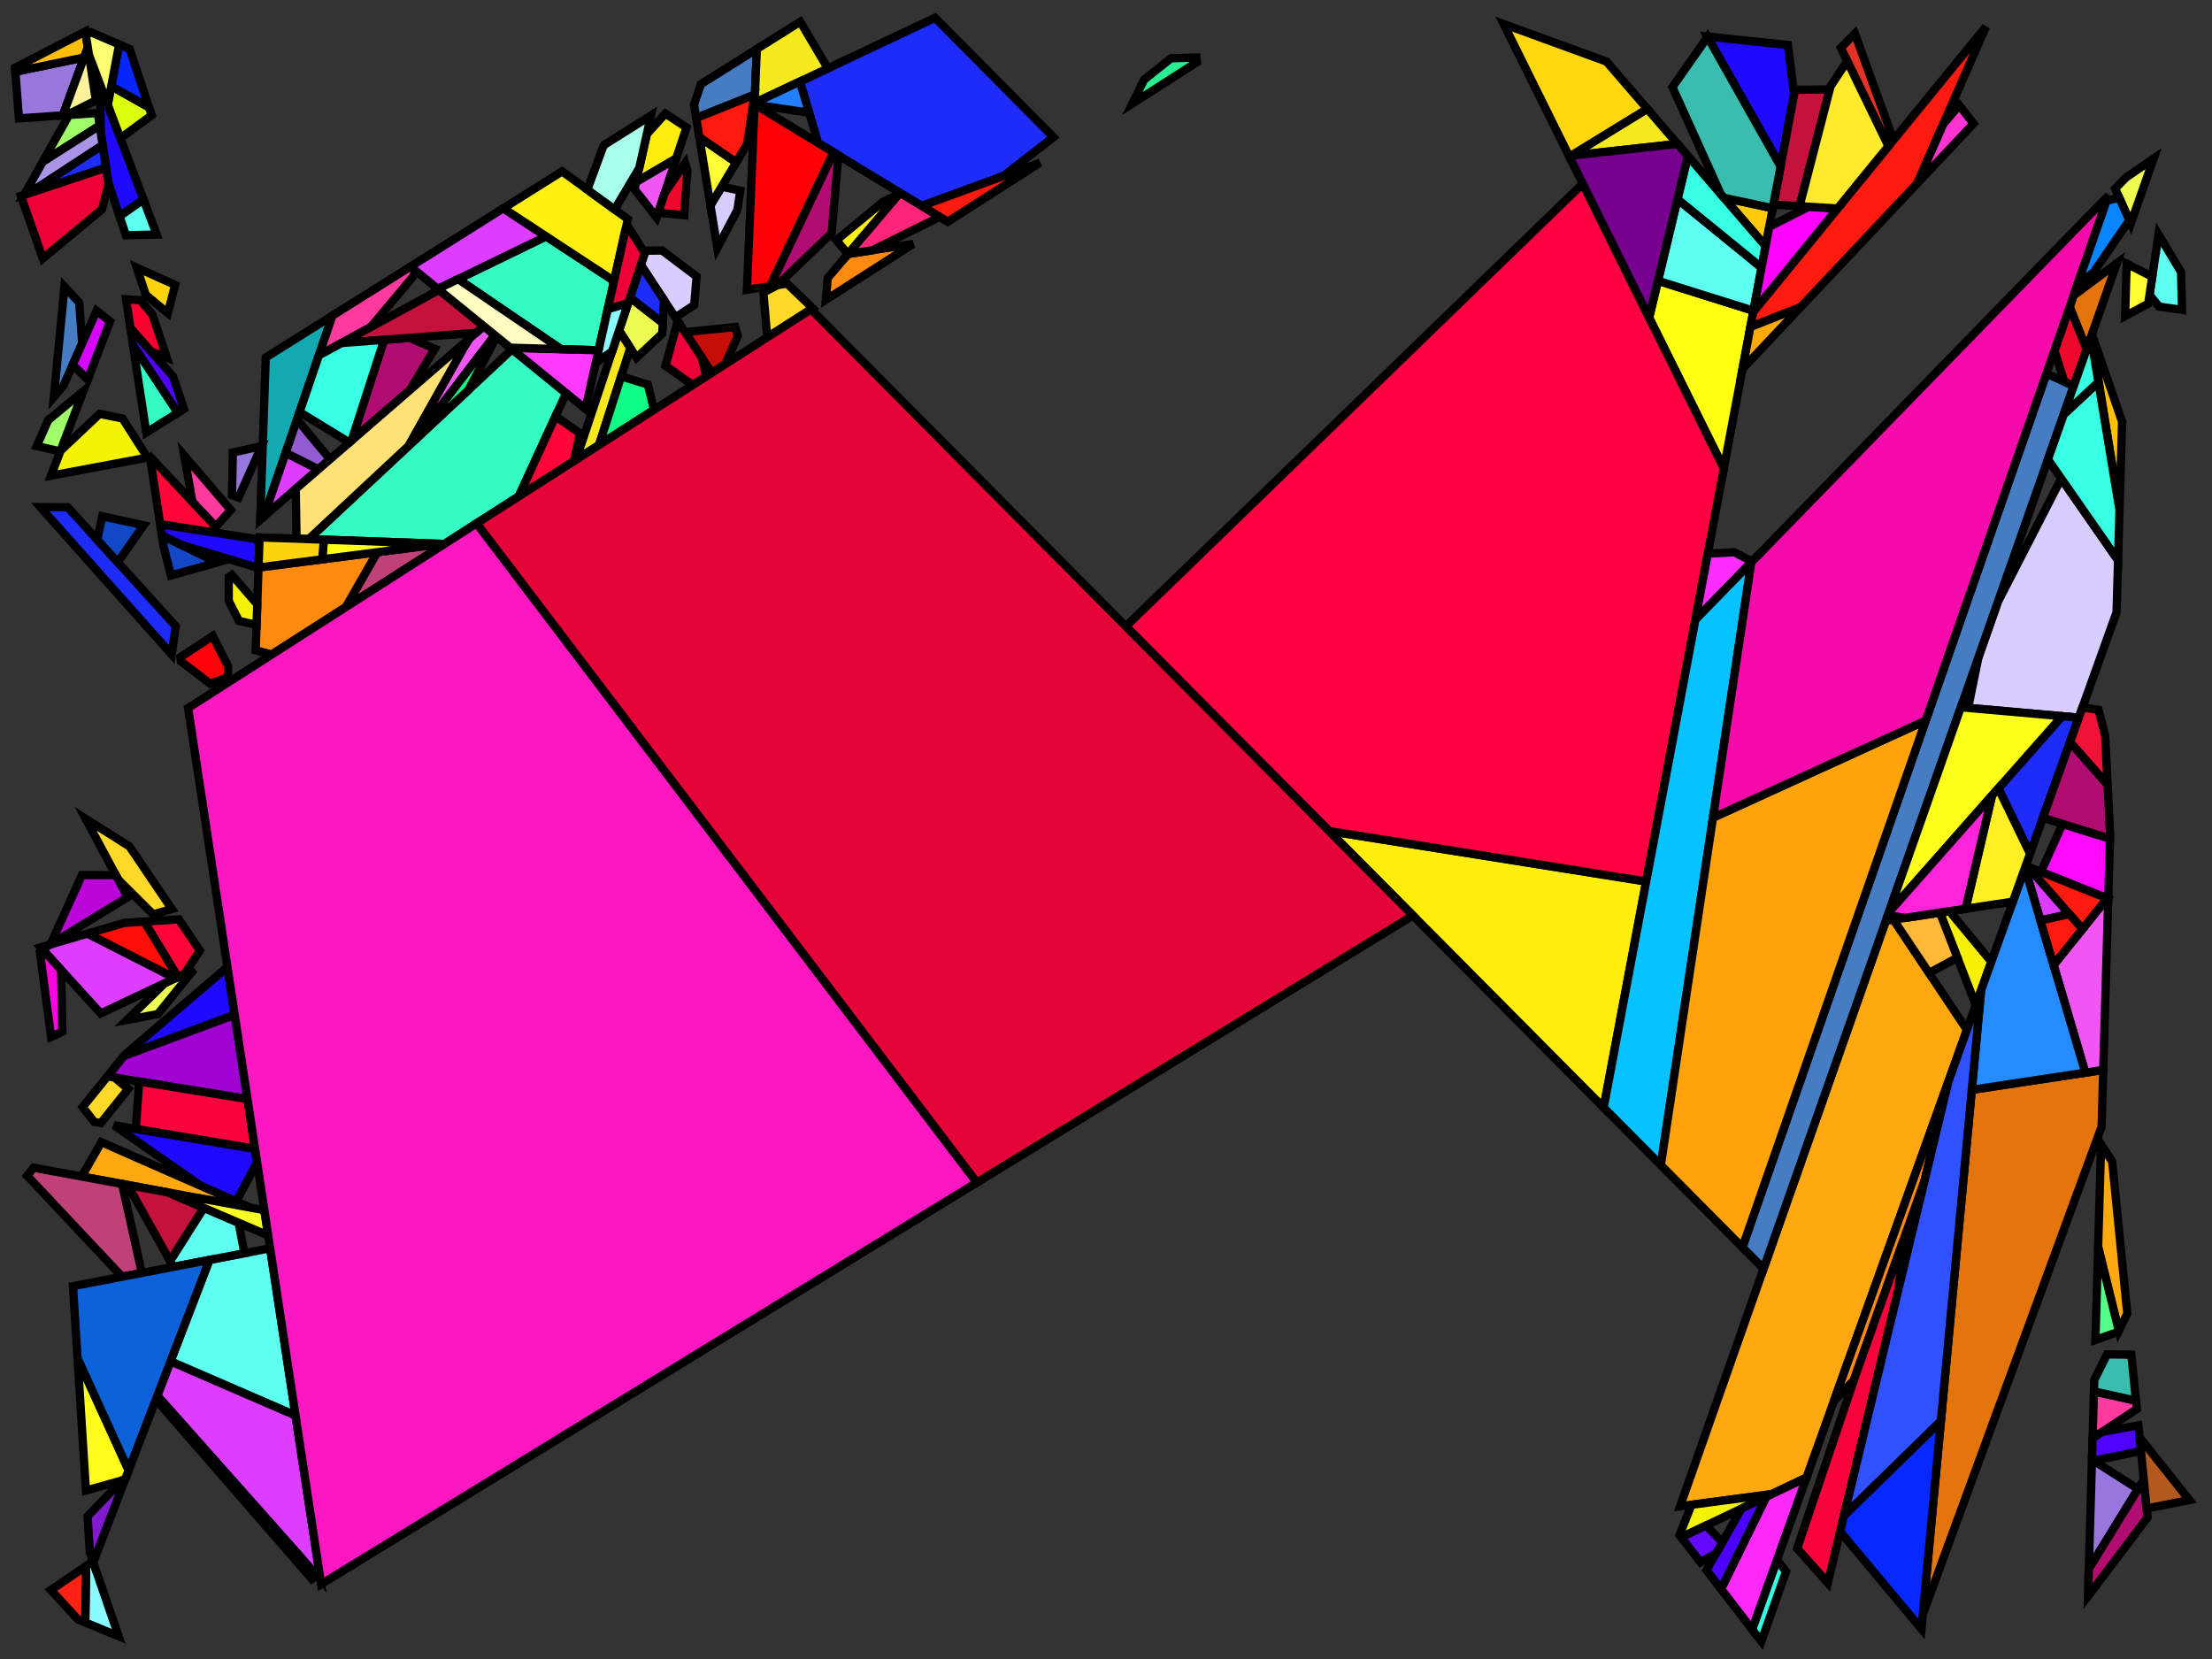 <?xml version="1.0" encoding="iso-8859-1" standalone="no"?>
<!DOCTYPE svg PUBLIC "-//W3C//DTD SVG 1.0//EN" "http://www.w3.org/TR/2001/REC-SVG-20010904/DTD/svg10.dtd">
<svg xmlns="http://www.w3.org/2000/svg" width="800" height="600">
<rect width="100%" height="100%" fill="#333333" stroke="none"/>
<path style="fill:rgb(0, 0, 0);fill-opacity:0.0;fill-rule:evenodd;stroke:rgb(0, 0, 0);stroke-width:0.0;" d="M 0, 600 L 800, 600 L 800, 0 L 0, 0 z "/>
<path style="fill:rgb(20, 168, 177);fill-opacity:1.0;fill-rule:evenodd;stroke:rgb(0, 0, 0);stroke-width:3.0;" d="M 95.464, 186.78 L 94.096, 187.966 L 96.112, 129.305 L 120.239, 114.147 z "/>
<path style="fill:rgb(255, 237, 11);fill-opacity:1.0;fill-rule:evenodd;stroke:rgb(0, 0, 0);stroke-width:3.0;" d="M 248.281, 46.087 L 244.548, 57.324 L 230.068, 65.814 L 233.925, 48.535 L 240.628, 41.074 z "/>
<path style="fill:rgb(255, 237, 11);fill-opacity:1.0;fill-rule:evenodd;stroke:rgb(0, 0, 0);stroke-width:3.0;" d="M 595.358, 318.808 L 579.987, 400.577 L 480.677, 300.561 z "/>
<path style="fill:rgb(32, 9, 255);fill-opacity:1.0;fill-rule:evenodd;stroke:rgb(0, 0, 0);stroke-width:3.0;" d="M 84.884, 367.032 L 44.837, 381.898 L 45.286, 381.343 L 82.254, 349.713 z "/>
<path style="fill:rgb(32, 9, 255);fill-opacity:1.0;fill-rule:evenodd;stroke:rgb(0, 0, 0);stroke-width:3.0;" d="M 646.64, 16.273 L 648.867, 34.16 L 643.974, 60.194 L 617.52, 13.233 z "/>
<path style="fill:rgb(32, 9, 255);fill-opacity:1.0;fill-rule:evenodd;stroke:rgb(0, 0, 0);stroke-width:3.0;" d="M 92.24, 415.478 L 92.987, 420.401 L 85.429, 434.514 L 72.752, 428.943 L 41.23, 406.977 z "/>
<path style="fill:rgb(32, 9, 255);fill-opacity:1.0;fill-rule:evenodd;stroke:rgb(0, 0, 0);stroke-width:3.0;" d="M 51.899, 72.163 L 43.233, 78.219 L 39.197, 66.145 L 36.492, 48.328 L 36.101, 30.261 z "/>
<path style="fill:rgb(32, 9, 255);fill-opacity:1.0;fill-rule:evenodd;stroke:rgb(0, 0, 0);stroke-width:3.0;" d="M 92.423, 194.913 L 93.802, 196.523 L 93.495, 205.437 L 65.396, 197.018 L 58.564, 193.692 L 57.938, 189.571 z "/>
<path style="fill:rgb(255, 9, 255);fill-opacity:1.0;fill-rule:evenodd;stroke:rgb(0, 0, 0);stroke-width:3.0;" d="M 763.103, 303.318 L 762.472, 325.057 L 738.143, 315.321 L 745.948, 297.979 z "/>
<path style="fill:rgb(40, 240, 146);fill-opacity:1.0;fill-rule:evenodd;stroke:rgb(0, 0, 0);stroke-width:3.0;" d="M 432.868, 22.518 L 409.525, 37.462 L 413.765, 28.833 L 423.512, 21.078 L 432.689, 20.811 z "/>
<path style="fill:rgb(52, 252, 194);fill-opacity:1.0;fill-rule:evenodd;stroke:rgb(0, 0, 0);stroke-width:3.0;" d="M 204.747, 142.18 L 187.613, 179.524 L 160.733, 196.732 L 111.643, 194.983 L 185.214, 126.304 z "/>
<path style="fill:rgb(52, 252, 194);fill-opacity:1.0;fill-rule:evenodd;stroke:rgb(0, 0, 0);stroke-width:3.0;" d="M 222.079, 101.611 L 216.481, 126.691 L 202.906, 126.288 L 165.684, 100.944 L 197.517, 85.489 z "/>
<path style="fill:rgb(52, 252, 194);fill-opacity:1.0;fill-rule:evenodd;stroke:rgb(0, 0, 0);stroke-width:3.0;" d="M 64.325, 149.275 L 52.909, 156.447 L 48.083, 124.668 z "/>
<path style="fill:rgb(255, 168, 15);fill-opacity:1.0;fill-rule:evenodd;stroke:rgb(0, 0, 0);stroke-width:3.0;" d="M 763.904, 420.094 L 769.367, 475.077 L 766.284, 481.276 L 758.817, 450.968 L 759.894, 413.868 z "/>
<path style="fill:rgb(255, 168, 15);fill-opacity:1.0;fill-rule:evenodd;stroke:rgb(0, 0, 0);stroke-width:3.0;" d="M 711.369, 372.446 L 653.342, 534.374 L 640.789, 540.371 L 607.634, 544.774 L 682.035, 333.02 L 684.801, 332.603 z "/>
<path style="fill:rgb(255, 168, 15);fill-opacity:1.0;fill-rule:evenodd;stroke:rgb(0, 0, 0);stroke-width:3.0;" d="M 90.48, 436.734 L 29.555, 425.512 L 36.65, 413.078 z "/>
<path style="fill:rgb(192, 65, 119);fill-opacity:1.0;fill-rule:evenodd;stroke:rgb(0, 0, 0);stroke-width:3.0;" d="M 160.733, 196.732 L 125.04, 219.582 L 136.428, 199.715 L 159.803, 196.699 z "/>
<path style="fill:rgb(192, 65, 119);fill-opacity:1.0;fill-rule:evenodd;stroke:rgb(0, 0, 0);stroke-width:3.0;" d="M 44.144, 428.199 L 51.301, 460.37 L 44.149, 461.745 L 9.81, 425.199 L 12.15, 422.306 z "/>
<path style="fill:rgb(255, 58, 159);fill-opacity:1.0;fill-rule:evenodd;stroke:rgb(0, 0, 0);stroke-width:3.0;" d="M 83.465, 184.446 L 78.004, 190.501 L 69.587, 181.502 L 66.638, 164.784 z "/>
<path style="fill:rgb(255, 58, 159);fill-opacity:1.0;fill-rule:evenodd;stroke:rgb(0, 0, 0);stroke-width:3.0;" d="M 772.497, 506.576 L 772.799, 509.614 L 756.808, 520.186 L 757.301, 503.22 z "/>
<path style="fill:rgb(255, 58, 159);fill-opacity:1.0;fill-rule:evenodd;stroke:rgb(0, 0, 0);stroke-width:3.0;" d="M 150.354, 97.971 L 149.307, 100.13 L 134.074, 118.315 L 115.338, 128.515 L 120.239, 114.147 L 148.45, 96.424 z "/>
<path style="fill:rgb(78, 4, 255);fill-opacity:1.0;fill-rule:evenodd;stroke:rgb(0, 0, 0);stroke-width:3.0;" d="M 774.307, 524.799 L 757.193, 528.283 L 756.584, 527.895 L 756.808, 520.186 L 760.356, 517.84 L 773.384, 515.505 z "/>
<path style="fill:rgb(78, 4, 255);fill-opacity:1.0;fill-rule:evenodd;stroke:rgb(0, 0, 0);stroke-width:3.0;" d="M 62.622, 136.217 L 66.525, 147.892 L 64.325, 149.275 L 48.083, 124.668 L 47.163, 118.605 z "/>
<path style="fill:rgb(255, 138, 16);fill-opacity:1.0;fill-rule:evenodd;stroke:rgb(0, 0, 0);stroke-width:3.0;" d="M 125.04, 219.582 L 98.297, 236.702 L 92.472, 235.209 L 93.501, 205.253 L 136.428, 199.715 z "/>
<path style="fill:rgb(255, 138, 16);fill-opacity:1.0;fill-rule:evenodd;stroke:rgb(0, 0, 0);stroke-width:3.0;" d="M 298.674, 108.426 L 299.36, 100.535 L 306.731, 91.858 L 330.228, 88.226 z "/>
<path style="fill:rgb(255, 138, 16);fill-opacity:1.0;fill-rule:evenodd;stroke:rgb(0, 0, 0);stroke-width:3.0;" d="M 696.106, 426.734 L 670.442, 499.211 L 663.221, 506.805 L 704.658, 391.173 z "/>
<path style="fill:rgb(255, 255, 16);fill-opacity:1.0;fill-rule:evenodd;stroke:rgb(0, 0, 0);stroke-width:3.0;" d="M 634.164, 112.376 L 623.444, 169.401 L 596.434, 114.884 L 599.628, 101.553 z "/>
<path style="fill:rgb(217, 204, 255);fill-opacity:1.0;fill-rule:evenodd;stroke:rgb(0, 0, 0);stroke-width:3.0;" d="M 251.939, 99.987 L 251.077, 110.321 L 244.253, 114.805 L 231.769, 95.802 L 233.477, 90.658 L 239.469, 90.608 z "/>
<path style="fill:rgb(217, 204, 255);fill-opacity:1.0;fill-rule:evenodd;stroke:rgb(0, 0, 0);stroke-width:3.0;" d="M 267.731, 68.962 L 266.706, 75.887 L 259.443, 89.66 L 256.943, 74.297 L 261.006, 67.507 z "/>
<path style="fill:rgb(217, 204, 255);fill-opacity:1.0;fill-rule:evenodd;stroke:rgb(0, 0, 0);stroke-width:3.0;" d="M 766.026, 202.621 L 765.479, 221.45 L 751.822, 259.561 L 711.803, 256.02 L 715.548, 237.638 L 722.553, 217.7 L 745.476, 173.073 z "/>
<path style="fill:rgb(237, 252, 81);fill-opacity:1.0;fill-rule:evenodd;stroke:rgb(0, 0, 0);stroke-width:3.0;" d="M 239.715, 116.814 L 239.507, 120.66 L 230.204, 129.365 L 223.894, 119.512 L 227.852, 107.594 z "/>
<path style="fill:rgb(237, 252, 81);fill-opacity:1.0;fill-rule:evenodd;stroke:rgb(0, 0, 0);stroke-width:3.0;" d="M 770.636, 80.851 L 764.972, 68.222 L 768.911, 64.177 L 778.896, 57.342 z "/>
<path style="fill:rgb(237, 252, 81);fill-opacity:1.0;fill-rule:evenodd;stroke:rgb(0, 0, 0);stroke-width:3.0;" d="M 57.084, 366.757 L 45.934, 368.872 L 59.597, 355.568 L 70.188, 350.558 z "/>
<path style="fill:rgb(255, 3, 11);fill-opacity:1.0;fill-rule:evenodd;stroke:rgb(0, 0, 0);stroke-width:3.0;" d="M 82.465, 240.928 L 82.453, 244.901 L 75.981, 247.278 L 65.477, 239.222 L 65.243, 237.682 L 76.941, 229.983 z "/>
<path style="fill:rgb(152, 119, 220);fill-opacity:1.0;fill-rule:evenodd;stroke:rgb(0, 0, 0);stroke-width:3.0;" d="M 773.232, 538.516 L 755.437, 567.444 L 756.584, 527.895 z "/>
<path style="fill:rgb(152, 119, 220);fill-opacity:1.0;fill-rule:evenodd;stroke:rgb(0, 0, 0);stroke-width:3.0;" d="M 22.711, 41.729 L 6.841, 42.809 L 5.561, 25.939 L 30.417, 20.776 z "/>
<path style="fill:rgb(152, 119, 220);fill-opacity:1.0;fill-rule:evenodd;stroke:rgb(0, 0, 0);stroke-width:3.0;" d="M 86.267, 179.988 L 83.904, 179.079 L 84.201, 163.642 L 94.576, 161.347 z "/>
<path style="fill:rgb(83, 255, 136);fill-opacity:1.0;fill-rule:evenodd;stroke:rgb(0, 0, 0);stroke-width:3.0;" d="M 766.284, 481.276 L 766.089, 481.668 L 757.841, 484.615 L 758.817, 450.968 z "/>
<path style="fill:rgb(255, 192, 7);fill-opacity:1.0;fill-rule:evenodd;stroke:rgb(0, 0, 0);stroke-width:3.0;" d="M 31.756, 17.135 L 30.417, 20.776 L 5.561, 25.939 L 5.452, 24.508 L 30.884, 11.393 z "/>
<path style="fill:rgb(255, 192, 7);fill-opacity:1.0;fill-rule:evenodd;stroke:rgb(0, 0, 0);stroke-width:3.0;" d="M 767.48, 152.503 L 766.552, 184.478 L 756.369, 121.457 L 756.574, 120.873 z "/>
<path style="fill:rgb(30, 44, 249);fill-opacity:1.0;fill-rule:evenodd;stroke:rgb(0, 0, 0);stroke-width:3.0;" d="M 240.161, 108.576 L 239.715, 116.814 L 227.852, 107.594 L 231.769, 95.802 z "/>
<path style="fill:rgb(30, 44, 249);fill-opacity:1.0;fill-rule:evenodd;stroke:rgb(0, 0, 0);stroke-width:3.0;" d="M 38.361, 60.641 L 10.242, 69.99 L 37.115, 52.435 z "/>
<path style="fill:rgb(30, 44, 249);fill-opacity:1.0;fill-rule:evenodd;stroke:rgb(0, 0, 0);stroke-width:3.0;" d="M 751.822, 259.561 L 734.191, 308.762 L 722.735, 285.117 L 745.765, 259.025 z "/>
<path style="fill:rgb(30, 44, 249);fill-opacity:1.0;fill-rule:evenodd;stroke:rgb(0, 0, 0);stroke-width:3.0;" d="M 380.997, 49.611 L 362.847, 63.697 L 333.324, 74.496 L 295.921, 51.743 L 289.284, 29.495 L 338.187, 6.429 z "/>
<path style="fill:rgb(30, 44, 249);fill-opacity:1.0;fill-rule:evenodd;stroke:rgb(0, 0, 0);stroke-width:3.0;" d="M 24.517, 183.475 L 63.533, 226.417 L 63.547, 226.51 L 62.103, 236.71 L 14.566, 183.384 z "/>
<path style="fill:rgb(252, 243, 154);fill-opacity:1.0;fill-rule:evenodd;stroke:rgb(0, 0, 0);stroke-width:3.0;" d="M 34.671, 36.334 L 24.082, 41.636 L 22.711, 41.729 L 31.756, 17.135 z "/>
<path style="fill:rgb(70, 124, 194);fill-opacity:1.0;fill-rule:evenodd;stroke:rgb(0, 0, 0);stroke-width:3.0;" d="M 273.105, 32.655 L 272.867, 34.26 L 251.798, 42.685 L 251.013, 37.86 L 253.477, 30.442 L 273.72, 17.725 z "/>
<path style="fill:rgb(70, 124, 194);fill-opacity:1.0;fill-rule:evenodd;stroke:rgb(0, 0, 0);stroke-width:3.0;" d="M 28.645, 109.43 L 29.735, 124.162 L 23.013, 139.354 L 19.494, 143.52 L 23.314, 103.681 z "/>
<path style="fill:rgb(70, 124, 194);fill-opacity:1.0;fill-rule:evenodd;stroke:rgb(0, 0, 0);stroke-width:3.0;" d="M 750.012, 139.55 L 637.83, 458.831 L 630.174, 451.12 L 740.111, 135.146 z "/>
<path style="fill:rgb(177, 13, 112);fill-opacity:1.0;fill-rule:evenodd;stroke:rgb(0, 0, 0);stroke-width:3.0;" d="M 303.217, 56.182 L 300.77, 84.32 L 281.179, 103.116 L 278.49, 103.524 L 301.435, 55.098 z "/>
<path style="fill:rgb(177, 13, 112);fill-opacity:1.0;fill-rule:evenodd;stroke:rgb(0, 0, 0);stroke-width:3.0;" d="M 157.219, 126.128 L 148.253, 141.06 L 127.165, 159.324 L 138.917, 122.898 L 148.131, 122.199 z "/>
<path style="fill:rgb(177, 13, 112);fill-opacity:1.0;fill-rule:evenodd;stroke:rgb(0, 0, 0);stroke-width:3.0;" d="M 762.251, 283.784 L 763.148, 301.748 L 763.103, 303.318 L 738.847, 295.769 L 748.67, 268.356 z "/>
<path style="fill:rgb(177, 13, 112);fill-opacity:1.0;fill-rule:evenodd;stroke:rgb(0, 0, 0);stroke-width:3.0;" d="M 776.69, 548.776 L 755.15, 577.299 L 755.437, 567.444 L 775.331, 535.104 z "/>
<path style="fill:rgb(255, 1, 65);fill-opacity:1.0;fill-rule:evenodd;stroke:rgb(0, 0, 0);stroke-width:3.0;" d="M 623.444, 169.401 L 595.358, 318.808 L 480.677, 300.561 L 407.18, 226.542 L 572.427, 66.43 z "/>
<path style="fill:rgb(249, 240, 7);fill-opacity:1.0;fill-rule:evenodd;stroke:rgb(0, 0, 0);stroke-width:3.0;" d="M 720.196, 347.815 L 714.57, 363.515 L 701.608, 330.071 L 705.055, 329.552 z "/>
<path style="fill:rgb(228, 117, 12);fill-opacity:1.0;fill-rule:evenodd;stroke:rgb(0, 0, 0);stroke-width:3.0;" d="M 760.08, 407.45 L 695.424, 583.795 L 713.123, 394.152 L 760.675, 386.963 z "/>
<path style="fill:rgb(228, 117, 12);fill-opacity:1.0;fill-rule:evenodd;stroke:rgb(0, 0, 0);stroke-width:3.0;" d="M 754.644, 126.367 L 748.524, 110.966 L 749.955, 106.855 L 765.583, 95.232 z "/>
<path style="fill:rgb(255, 5, 56);fill-opacity:1.0;fill-rule:evenodd;stroke:rgb(0, 0, 0);stroke-width:3.0;" d="M 209.777, 156.726 L 207.535, 166.77 L 187.613, 179.524 L 200.916, 150.531 z "/>
<path style="fill:rgb(255, 5, 56);fill-opacity:1.0;fill-rule:evenodd;stroke:rgb(0, 0, 0);stroke-width:3.0;" d="M 72.301, 343.786 L 66.734, 352.192 L 64.311, 353.338 L 52.172, 333.314 L 64.671, 332.504 z "/>
<path style="fill:rgb(255, 5, 56);fill-opacity:1.0;fill-rule:evenodd;stroke:rgb(0, 0, 0);stroke-width:3.0;" d="M 78.004, 190.501 L 76.281, 192.412 L 57.938, 189.571 L 54.458, 166.653 L 54.927, 165.827 z "/>
<path style="fill:rgb(246, 234, 30);fill-opacity:1.0;fill-rule:evenodd;stroke:rgb(0, 0, 0);stroke-width:3.0;" d="M 606.682, 52.046 L 568.129, 56.305 L 595.758, 39.37 z "/>
<path style="fill:rgb(246, 234, 30);fill-opacity:1.0;fill-rule:evenodd;stroke:rgb(0, 0, 0);stroke-width:3.0;" d="M 299.394, 24.727 L 272.917, 37.215 L 273.72, 17.725 L 289.428, 7.856 z "/>
<path style="fill:rgb(246, 234, 30);fill-opacity:1.0;fill-rule:evenodd;stroke:rgb(0, 0, 0);stroke-width:3.0;" d="M 227.949, 125.844 L 216.66, 160.929 L 208.377, 166.232 L 223.894, 119.512 z "/>
<path style="fill:rgb(161, 252, 105);fill-opacity:1.0;fill-rule:evenodd;stroke:rgb(0, 0, 0);stroke-width:3.0;" d="M 21.801, 163.259 L 13.292, 161.325 L 17.448, 151.93 L 30.144, 141.454 z "/>
<path style="fill:rgb(161, 252, 105);fill-opacity:1.0;fill-rule:evenodd;stroke:rgb(0, 0, 0);stroke-width:3.0;" d="M 36.048, 45.407 L 15.426, 58.549 L 24.974, 41.575 L 35.359, 40.868 z "/>
<path style="fill:rgb(18, 71, 197);fill-opacity:1.0;fill-rule:evenodd;stroke:rgb(0, 0, 0);stroke-width:3.0;" d="M 51.957, 189.968 L 42.584, 203.361 L 35.132, 195.158 L 37.017, 186.713 z "/>
<path style="fill:rgb(18, 71, 197);fill-opacity:1.0;fill-rule:evenodd;stroke:rgb(0, 0, 0);stroke-width:3.0;" d="M 78.539, 203.417 L 61.832, 208.127 L 59.191, 197.82 L 58.564, 193.692 z "/>
<path style="fill:rgb(220, 61, 255);fill-opacity:1.0;fill-rule:evenodd;stroke:rgb(0, 0, 0);stroke-width:3.0;" d="M 115.158, 169.724 L 95.464, 186.78 L 103.32, 163.751 z "/>
<path style="fill:rgb(220, 61, 255);fill-opacity:1.0;fill-rule:evenodd;stroke:rgb(0, 0, 0);stroke-width:3.0;" d="M 63.368, 353.784 L 36.433, 366.526 L 14.678, 342.627 L 31.699, 337.649 z "/>
<path style="fill:rgb(220, 61, 255);fill-opacity:1.0;fill-rule:evenodd;stroke:rgb(0, 0, 0);stroke-width:3.0;" d="M 106.879, 511.889 L 115.884, 571.2 L 56.883, 504.783 L 61.672, 492.322 z "/>
<path style="fill:rgb(220, 61, 255);fill-opacity:1.0;fill-rule:evenodd;stroke:rgb(0, 0, 0);stroke-width:3.0;" d="M 733.348, 313.402 L 748.396, 330.593 L 737.948, 332.911 L 732.343, 313.918 L 732.631, 313.115 z "/>
<path style="fill:rgb(220, 61, 255);fill-opacity:1.0;fill-rule:evenodd;stroke:rgb(0, 0, 0);stroke-width:3.0;" d="M 197.517, 85.489 L 158.377, 104.492 L 148.45, 96.424 L 182.033, 75.326 z "/>
<path style="fill:rgb(215, 6, 255);fill-opacity:1.0;fill-rule:evenodd;stroke:rgb(0, 0, 0);stroke-width:3.0;" d="M 39.794, 116.234 L 31.731, 137.307 L 26.314, 131.893 L 34.937, 112.406 z "/>
<path style="fill:rgb(159, 2, 209);fill-opacity:1.0;fill-rule:evenodd;stroke:rgb(0, 0, 0);stroke-width:3.0;" d="M 89.511, 397.508 L 38.857, 389.29 L 44.837, 381.898 L 84.884, 367.032 z "/>
<path style="fill:rgb(199, 13, 7);fill-opacity:1.0;fill-rule:evenodd;stroke:rgb(0, 0, 0);stroke-width:3.0;" d="M 266.84, 121.459 L 262.306, 131.708 L 257.415, 134.839 L 247.753, 120.132 L 265.866, 118.265 z "/>
<path style="fill:rgb(240, 86, 243);fill-opacity:1.0;fill-rule:evenodd;stroke:rgb(0, 0, 0);stroke-width:3.0;" d="M 762.472, 325.057 L 760.675, 386.963 L 754.188, 387.944 L 742.7, 349.016 L 762.072, 324.897 z "/>
<path style="fill:rgb(240, 86, 243);fill-opacity:1.0;fill-rule:evenodd;stroke:rgb(0, 0, 0);stroke-width:3.0;" d="M 237.466, 78.649 L 229.488, 68.412 L 230.068, 65.814 L 244.548, 57.324 z "/>
<path style="fill:rgb(240, 86, 243);fill-opacity:1.0;fill-rule:evenodd;stroke:rgb(0, 0, 0);stroke-width:3.0;" d="M 178.956, 121.218 L 150.12, 159.064 L 147.686, 161.337 L 167.639, 125.826 L 169.963, 122.257 L 174.936, 117.95 z "/>
<path style="fill:rgb(94, 255, 240);fill-opacity:1.0;fill-rule:evenodd;stroke:rgb(0, 0, 0);stroke-width:3.0;" d="M 637.096, 96.782 L 634.164, 112.376 L 599.628, 101.553 L 606.699, 72.035 z "/>
<path style="fill:rgb(94, 255, 240);fill-opacity:1.0;fill-rule:evenodd;stroke:rgb(0, 0, 0);stroke-width:3.0;" d="M 56.677, 84.836 L 45.53, 85.089 L 43.233, 78.219 L 51.899, 72.163 z "/>
<path style="fill:rgb(94, 255, 240);fill-opacity:1.0;fill-rule:evenodd;stroke:rgb(0, 0, 0);stroke-width:3.0;" d="M 106.879, 511.889 L 61.672, 492.322 L 75.758, 455.667 L 97.701, 451.447 z "/>
<path style="fill:rgb(94, 255, 240);fill-opacity:1.0;fill-rule:evenodd;stroke:rgb(0, 0, 0);stroke-width:3.0;" d="M 86.296, 442.232 L 88.402, 453.235 L 62.69, 458.18 L 61.496, 456.043 L 73.67, 436.818 z "/>
<path style="fill:rgb(94, 255, 240);fill-opacity:1.0;fill-rule:evenodd;stroke:rgb(0, 0, 0);stroke-width:3.0;" d="M 788.82, 98.397 L 789.147, 112.062 L 780.873, 110.898 L 777.401, 106.658 L 780.669, 84.832 z "/>
<path style="fill:rgb(249, 3, 60);fill-opacity:1.0;fill-rule:evenodd;stroke:rgb(0, 0, 0);stroke-width:3.0;" d="M 686.702, 465.837 L 661.054, 572.48 L 649.96, 560.005 L 670.65, 498.625 L 688.265, 448.878 z "/>
<path style="fill:rgb(249, 3, 60);fill-opacity:1.0;fill-rule:evenodd;stroke:rgb(0, 0, 0);stroke-width:3.0;" d="M 89.511, 397.508 L 92.24, 415.478 L 49.119, 408.292 L 50.327, 391.151 z "/>
<path style="fill:rgb(255, 202, 7);fill-opacity:1.0;fill-rule:evenodd;stroke:rgb(0, 0, 0);stroke-width:3.0;" d="M 641.132, 75.308 L 638.554, 89.026 L 623.487, 71.545 z "/>
<path style="fill:rgb(255, 240, 18);fill-opacity:1.0;fill-rule:evenodd;stroke:rgb(0, 0, 0);stroke-width:3.0;" d="M 306.684, 91.912 L 302.499, 86.866 L 319.4, 72.965 L 325.234, 70.073 z "/>
<path style="fill:rgb(255, 240, 18);fill-opacity:1.0;fill-rule:evenodd;stroke:rgb(0, 0, 0);stroke-width:3.0;" d="M 227.075, 79.225 L 222.079, 101.611 L 182.033, 75.326 L 203.291, 61.971 z "/>
<path style="fill:rgb(146, 91, 207);fill-opacity:1.0;fill-rule:evenodd;stroke:rgb(0, 0, 0);stroke-width:3.0;" d="M 119.365, 166.08 L 115.158, 169.724 L 103.32, 163.751 L 107.416, 151.74 z "/>
<path style="fill:rgb(170, 148, 231);fill-opacity:1.0;fill-rule:evenodd;stroke:rgb(0, 0, 0);stroke-width:3.0;" d="M 37.115, 52.435 L 10.242, 69.99 L 8.702, 70.502 L 15.426, 58.549 L 36.048, 45.407 z "/>
<path style="fill:rgb(255, 226, 119);fill-opacity:1.0;fill-rule:evenodd;stroke:rgb(0, 0, 0);stroke-width:3.0;" d="M 147.686, 161.337 L 111.643, 194.983 L 107.244, 194.826 L 106.96, 176.824 L 169.342, 122.795 z "/>
<path style="fill:rgb(255, 45, 255);fill-opacity:1.0;fill-rule:evenodd;stroke:rgb(0, 0, 0);stroke-width:3.0;" d="M 633.663, 203.074 L 613.155, 224.136 L 617.651, 200.219 L 627.263, 199.731 z "/>
<path style="fill:rgb(37, 140, 255);fill-opacity:1.0;fill-rule:evenodd;stroke:rgb(0, 0, 0);stroke-width:3.0;" d="M 754.188, 387.944 L 713.123, 394.152 L 716.48, 358.183 L 732.343, 313.918 z "/>
<path style="fill:rgb(243, 243, 6);fill-opacity:1.0;fill-rule:evenodd;stroke:rgb(0, 0, 0);stroke-width:3.0;" d="M 93.045, 218.535 L 92.79, 225.965 L 86.418, 224.59 L 82.721, 217.308 L 82.735, 208.711 L 83.852, 207.941 z "/>
<path style="fill:rgb(243, 243, 6);fill-opacity:1.0;fill-rule:evenodd;stroke:rgb(0, 0, 0);stroke-width:3.0;" d="M 608.067, 556.005 L 607.432, 555.18 L 611.756, 544.227 L 640.789, 540.371 z "/>
<path style="fill:rgb(243, 243, 6);fill-opacity:1.0;fill-rule:evenodd;stroke:rgb(0, 0, 0);stroke-width:3.0;" d="M 44.315, 151.349 L 53.364, 165.504 L 18.448, 172.02 L 21.897, 163.007 L 36.021, 149.673 z "/>
<path style="fill:rgb(220, 255, 11);fill-opacity:1.0;fill-rule:evenodd;stroke:rgb(0, 0, 0);stroke-width:3.0;" d="M 53.883, 38.818 L 54.84, 41.709 L 43.541, 49.995 L 38.967, 37.862 L 40.235, 31.158 z "/>
<path style="fill:rgb(7, 37, 255);fill-opacity:1.0;fill-rule:evenodd;stroke:rgb(0, 0, 0);stroke-width:3.0;" d="M 46.901, 17.736 L 53.883, 38.818 L 40.235, 31.158 L 43.086, 16.085 z "/>
<path style="fill:rgb(15, 255, 134);fill-opacity:1.0;fill-rule:evenodd;stroke:rgb(0, 0, 0);stroke-width:3.0;" d="M 179.611, 121.75 L 169.417, 141.051 L 150.12, 159.064 L 178.956, 121.218 z "/>
<path style="fill:rgb(15, 255, 134);fill-opacity:1.0;fill-rule:evenodd;stroke:rgb(0, 0, 0);stroke-width:3.0;" d="M 234.318, 139.11 L 236.527, 148.211 L 216.66, 160.929 L 224.65, 136.097 z "/>
<path style="fill:rgb(197, 18, 60);fill-opacity:1.0;fill-rule:evenodd;stroke:rgb(0, 0, 0);stroke-width:3.0;" d="M 60.667, 431.243 L 73.67, 436.818 L 61.496, 456.043 L 46.148, 428.568 z "/>
<path style="fill:rgb(197, 18, 60);fill-opacity:1.0;fill-rule:evenodd;stroke:rgb(0, 0, 0);stroke-width:3.0;" d="M 650.822, 74.582 L 641.374, 74.022 L 649.182, 32.486 L 661.745, 32.331 z "/>
<path style="fill:rgb(197, 18, 60);fill-opacity:1.0;fill-rule:evenodd;stroke:rgb(0, 0, 0);stroke-width:3.0;" d="M 174.936, 117.95 L 172.132, 120.378 L 123.508, 124.067 L 158.814, 104.847 z "/>
<path style="fill:rgb(226, 50, 37);fill-opacity:1.0;fill-rule:evenodd;stroke:rgb(0, 0, 0);stroke-width:3.0;" d="M 684.78, 50.648 L 682.98, 52.852 L 665.757, 17.29 L 670.851, 12.166 z "/>
<path style="fill:rgb(249, 5, 223);fill-opacity:1.0;fill-rule:evenodd;stroke:rgb(0, 0, 0);stroke-width:3.0;" d="M 22.091, 350.77 L 22.573, 373.082 L 18.472, 375.022 L 14.447, 344.399 L 15.672, 343.719 z "/>
<path style="fill:rgb(6, 194, 255);fill-opacity:1.0;fill-rule:evenodd;stroke:rgb(0, 0, 0);stroke-width:3.0;" d="M 600.661, 421.398 L 579.987, 400.577 L 613.155, 224.136 L 633.38, 203.366 z "/>
<path style="fill:rgb(255, 16, 119);fill-opacity:1.0;fill-rule:evenodd;stroke:rgb(0, 0, 0);stroke-width:3.0;" d="M 109.512, 564.027 L 113.663, 572.05 L 56.361, 506.142 L 56.883, 504.783 z "/>
<path style="fill:rgb(237, 1, 55);fill-opacity:1.0;fill-rule:evenodd;stroke:rgb(0, 0, 0);stroke-width:3.0;" d="M 39.261, 66.567 L 36.91, 75.696 L 15.488, 93.489 L 7.581, 70.875 L 38.361, 60.641 z "/>
<path style="fill:rgb(237, 1, 55);fill-opacity:1.0;fill-rule:evenodd;stroke:rgb(0, 0, 0);stroke-width:3.0;" d="M 233.192, 91.518 L 227.172, 109.642 L 219.798, 111.827 L 226.071, 83.722 L 227.407, 82.335 z "/>
<path style="fill:rgb(237, 1, 55);fill-opacity:1.0;fill-rule:evenodd;stroke:rgb(0, 0, 0);stroke-width:3.0;" d="M 253.743, 129.251 L 255.508, 136.059 L 250.507, 139.261 L 240.687, 132.285 L 245.109, 116.108 z "/>
<path style="fill:rgb(138, 252, 255);fill-opacity:1.0;fill-rule:evenodd;stroke:rgb(0, 0, 0);stroke-width:3.0;" d="M 42.907, 591.787 L 30.836, 586.777 L 31.145, 566.399 L 33.619, 564.72 z "/>
<path style="fill:rgb(138, 252, 255);fill-opacity:1.0;fill-rule:evenodd;stroke:rgb(0, 0, 0);stroke-width:3.0;" d="M 221.371, 127.109 L 215.476, 131.193 L 219.798, 111.827 L 227.172, 109.642 z "/>
<path style="fill:rgb(37, 128, 255);fill-opacity:1.0;fill-rule:evenodd;stroke:rgb(0, 0, 0);stroke-width:3.0;" d="M 292.647, 40.768 L 273.101, 37.862 L 272.895, 37.737 L 272.917, 37.215 L 289.284, 29.495 z "/>
<path style="fill:rgb(252, 0, 48);fill-opacity:1.0;fill-rule:evenodd;stroke:rgb(0, 0, 0);stroke-width:3.0;" d="M 50.767, 108.571 L 55.103, 113.724 L 60.322, 129.337 L 54.631, 127.113 L 47.163, 118.605 L 45.587, 108.228 z "/>
<path style="fill:rgb(255, 255, 56);fill-opacity:1.0;fill-rule:evenodd;stroke:rgb(0, 0, 0);stroke-width:3.0;" d="M 266.254, 58.736 L 256.943, 74.297 L 252.918, 49.567 z "/>
<path style="fill:rgb(255, 26, 15);fill-opacity:1.0;fill-rule:evenodd;stroke:rgb(0, 0, 0);stroke-width:3.0;" d="M 762.072, 324.897 L 753.142, 336.015 L 733.348, 313.402 z "/>
<path style="fill:rgb(255, 26, 15);fill-opacity:1.0;fill-rule:evenodd;stroke:rgb(0, 0, 0);stroke-width:3.0;" d="M 342.733, 80.22 L 333.324, 74.496 L 376.137, 58.836 z "/>
<path style="fill:rgb(255, 26, 15);fill-opacity:1.0;fill-rule:evenodd;stroke:rgb(0, 0, 0);stroke-width:3.0;" d="M 753.142, 336.015 L 742.7, 349.016 L 737.948, 332.911 L 748.396, 330.593 z "/>
<path style="fill:rgb(255, 26, 15);fill-opacity:1.0;fill-rule:evenodd;stroke:rgb(0, 0, 0);stroke-width:3.0;" d="M 693.438, 66.274 L 651.189, 111.119 L 633.058, 118.261 L 634.095, 112.743 L 718.232, 9.664 z "/>
<path style="fill:rgb(255, 26, 15);fill-opacity:1.0;fill-rule:evenodd;stroke:rgb(0, 0, 0);stroke-width:3.0;" d="M 270.228, 52.094 L 266.254, 58.736 L 252.918, 49.567 L 251.798, 42.685 L 272.867, 34.26 z "/>
<path style="fill:rgb(240, 7, 44);fill-opacity:1.0;fill-rule:evenodd;stroke:rgb(0, 0, 0);stroke-width:3.0;" d="M 754.644, 126.367 L 750.012, 139.55 L 746.574, 138.021 L 743.02, 126.785 L 748.524, 110.966 z "/>
<path style="fill:rgb(240, 7, 44);fill-opacity:1.0;fill-rule:evenodd;stroke:rgb(0, 0, 0);stroke-width:3.0;" d="M 248.596, 61.63 L 247.467, 77.842 L 238.608, 76.979 L 238.128, 76.656 L 240.427, 69.732 L 247.79, 58.984 z "/>
<path style="fill:rgb(249, 255, 37);fill-opacity:1.0;fill-rule:evenodd;stroke:rgb(0, 0, 0);stroke-width:3.0;" d="M 95.611, 437.679 L 96.999, 446.821 L 67.811, 434.306 L 72.371, 433.398 z "/>
<path style="fill:rgb(255, 217, 40);fill-opacity:1.0;fill-rule:evenodd;stroke:rgb(0, 0, 0);stroke-width:3.0;" d="M 41.407, 389.703 L 46.373, 393.806 L 36.464, 406.182 L 34.099, 405.788 L 29.877, 400.392 L 38.857, 389.29 z "/>
<path style="fill:rgb(255, 217, 40);fill-opacity:1.0;fill-rule:evenodd;stroke:rgb(0, 0, 0);stroke-width:3.0;" d="M 46.842, 306.139 L 62.131, 328.749 L 55.411, 330.714 L 42.764, 318.134 L 30.98, 296.122 z "/>
<path style="fill:rgb(255, 217, 40);fill-opacity:1.0;fill-rule:evenodd;stroke:rgb(0, 0, 0);stroke-width:3.0;" d="M 293.909, 111.476 L 277.474, 121.997 L 276.09, 105.778 L 281.234, 103.108 L 284.697, 102.582 z "/>
<path style="fill:rgb(252, 23, 192);fill-opacity:1.0;fill-rule:evenodd;stroke:rgb(0, 0, 0);stroke-width:3.0;" d="M 353.316, 427.681 L 116.149, 572.941 L 68.036, 256.074 L 172.391, 189.269 z "/>
<path style="fill:rgb(228, 4, 56);fill-opacity:1.0;fill-rule:evenodd;stroke:rgb(0, 0, 0);stroke-width:3.0;" d="M 511.001, 331.101 L 353.316, 427.681 L 172.391, 189.269 L 293.308, 111.861 z "/>
<path style="fill:rgb(255, 215, 13);fill-opacity:1.0;fill-rule:evenodd;stroke:rgb(0, 0, 0);stroke-width:3.0;" d="M 581.007, 22.256 L 595.758, 39.37 L 567.578, 56.643 L 543.83, 8.712 z "/>
<path style="fill:rgb(55, 255, 226);fill-opacity:1.0;fill-rule:evenodd;stroke:rgb(0, 0, 0);stroke-width:3.0;" d="M 766.552, 184.493 L 766.026, 202.621 L 740.665, 166.154 L 746.398, 149.835 L 758.919, 138.208 z "/>
<path style="fill:rgb(55, 255, 226);fill-opacity:1.0;fill-rule:evenodd;stroke:rgb(0, 0, 0);stroke-width:3.0;" d="M 758.919, 138.208 L 746.398, 149.835 L 756.224, 121.869 z "/>
<path style="fill:rgb(55, 255, 226);fill-opacity:1.0;fill-rule:evenodd;stroke:rgb(0, 0, 0);stroke-width:3.0;" d="M 127.165, 159.324 L 126.359, 160.022 L 108.339, 149.034 L 115.338, 128.515 L 123.508, 124.067 L 138.917, 122.898 z "/>
<path style="fill:rgb(55, 255, 226);fill-opacity:1.0;fill-rule:evenodd;stroke:rgb(0, 0, 0);stroke-width:3.0;" d="M 645.969, 568.326 L 637.011, 593.625 L 633.667, 589.278 L 642.648, 564.215 z "/>
<path style="fill:rgb(55, 255, 226);fill-opacity:1.0;fill-rule:evenodd;stroke:rgb(0, 0, 0);stroke-width:3.0;" d="M 638.554, 89.026 L 637.096, 96.782 L 606.699, 72.035 L 610.443, 56.409 z "/>
<path style="fill:rgb(255, 252, 27);fill-opacity:1.0;fill-rule:evenodd;stroke:rgb(0, 0, 0);stroke-width:3.0;" d="M 46.521, 531.746 L 45.235, 535.093 L 31.077, 539.081 L 28.042, 491.184 z "/>
<path style="fill:rgb(14, 98, 217);fill-opacity:1.0;fill-rule:evenodd;stroke:rgb(0, 0, 0);stroke-width:3.0;" d="M 46.521, 531.746 L 28.042, 491.184 L 26.393, 465.16 L 75.758, 455.667 z "/>
<path style="fill:rgb(117, 1, 142);fill-opacity:1.0;fill-rule:evenodd;stroke:rgb(0, 0, 0);stroke-width:3.0;" d="M 610.443, 56.409 L 596.434, 114.884 L 567.578, 56.643 L 568.129, 56.305 L 606.682, 52.046 z "/>
<path style="fill:rgb(255, 58, 252);fill-opacity:1.0;fill-rule:evenodd;stroke:rgb(0, 0, 0);stroke-width:3.0;" d="M 216.481, 126.691 L 211.753, 147.874 L 184.522, 125.742 z "/>
<path style="fill:rgb(56, 189, 175);fill-opacity:1.0;fill-rule:evenodd;stroke:rgb(0, 0, 0);stroke-width:3.0;" d="M 770.843, 489.936 L 772.497, 506.576 L 757.301, 503.22 L 757.42, 499.098 L 762.027, 489.835 z "/>
<path style="fill:rgb(56, 189, 175);fill-opacity:1.0;fill-rule:evenodd;stroke:rgb(0, 0, 0);stroke-width:3.0;" d="M 643.974, 60.194 L 641.132, 75.308 L 623.487, 71.545 L 622.333, 70.206 L 604.856, 31.504 L 617.584, 13.346 z "/>
<path style="fill:rgb(252, 255, 25);fill-opacity:1.0;fill-rule:evenodd;stroke:rgb(0, 0, 0);stroke-width:3.0;" d="M 745.765, 259.025 L 683.08, 330.045 L 709.171, 255.787 z "/>
<path style="fill:rgb(187, 5, 217);fill-opacity:1.0;fill-rule:evenodd;stroke:rgb(0, 0, 0);stroke-width:3.0;" d="M 41.896, 316.513 L 46.159, 324.476 L 18.276, 341.524 L 29.646, 316.478 z "/>
<path style="fill:rgb(255, 252, 194);fill-opacity:1.0;fill-rule:evenodd;stroke:rgb(0, 0, 0);stroke-width:3.0;" d="M 202.906, 126.288 L 184.522, 125.742 L 158.377, 104.492 L 165.684, 100.944 z "/>
<path style="fill:rgb(255, 41, 249);fill-opacity:1.0;fill-rule:evenodd;stroke:rgb(0, 0, 0);stroke-width:3.0;" d="M 633.667, 589.278 L 622.436, 574.681 L 638.791, 541.326 L 653.342, 534.374 z "/>
<path style="fill:rgb(75, 3, 255);fill-opacity:1.0;fill-rule:evenodd;stroke:rgb(0, 0, 0);stroke-width:3.0;" d="M 622.436, 574.681 L 617.191, 567.865 L 629.827, 545.609 L 638.791, 541.326 z "/>
<path style="fill:rgb(255, 240, 36);fill-opacity:1.0;fill-rule:evenodd;stroke:rgb(0, 0, 0);stroke-width:3.0;" d="M 734.191, 308.762 L 727.978, 326.098 L 710.861, 328.677 L 720.443, 287.714 L 722.735, 285.117 z "/>
<path style="fill:rgb(128, 26, 207);fill-opacity:1.0;fill-rule:evenodd;stroke:rgb(0, 0, 0);stroke-width:3.0;" d="M 33.728, 565.038 L 32.494, 561.442 L 31.666, 548.373 L 44.209, 535.382 L 45.235, 535.093 z "/>
<path style="fill:rgb(100, 10, 255);fill-opacity:1.0;fill-rule:evenodd;stroke:rgb(0, 0, 0);stroke-width:3.0;" d="M 622.917, 557.779 L 620.643, 561.786 L 614.986, 564.999 L 608.067, 556.005 L 617.026, 551.724 z "/>
<path style="fill:rgb(255, 255, 23);fill-opacity:1.0;fill-rule:evenodd;stroke:rgb(0, 0, 0);stroke-width:3.0;" d="M 159.803, 196.699 L 116.537, 202.281 L 117.133, 195.179 z "/>
<path style="fill:rgb(252, 212, 11);fill-opacity:1.0;fill-rule:evenodd;stroke:rgb(0, 0, 0);stroke-width:3.0;" d="M 63.321, 103.031 L 60.714, 113.272 L 52.735, 106.642 L 49.445, 96.8 z "/>
<path style="fill:rgb(252, 212, 11);fill-opacity:1.0;fill-rule:evenodd;stroke:rgb(0, 0, 0);stroke-width:3.0;" d="M 117.133, 195.179 L 116.537, 202.281 L 93.501, 205.253 L 93.876, 194.35 z "/>
<path style="fill:rgb(255, 184, 56);fill-opacity:1.0;fill-rule:evenodd;stroke:rgb(0, 0, 0);stroke-width:3.0;" d="M 707.917, 346.349 L 697.662, 351.891 L 684.801, 332.603 L 701.608, 330.071 z "/>
<path style="fill:rgb(255, 0, 6);fill-opacity:1.0;fill-rule:evenodd;stroke:rgb(0, 0, 0);stroke-width:3.0;" d="M 301.435, 55.098 L 278.49, 103.524 L 270.134, 104.793 L 272.895, 37.737 z "/>
<path style="fill:rgb(255, 33, 19);fill-opacity:1.0;fill-rule:evenodd;stroke:rgb(0, 0, 0);stroke-width:3.0;" d="M 30.836, 586.777 L 28.168, 585.669 L 18.392, 575.053 L 31.145, 566.399 z "/>
<path style="fill:rgb(255, 255, 51);fill-opacity:1.0;fill-rule:evenodd;stroke:rgb(0, 0, 0);stroke-width:3.0;" d="M 778.382, 100.109 L 776.924, 109.844 L 768.589, 114.315 L 769.139, 95.363 z "/>
<path style="fill:rgb(255, 52, 209);fill-opacity:1.0;fill-rule:evenodd;stroke:rgb(0, 0, 0);stroke-width:3.0;" d="M 713.754, 44.709 L 693.438, 66.274 L 702.821, 44.85 L 708.572, 38.087 z "/>
<path style="fill:rgb(255, 163, 11);fill-opacity:1.0;fill-rule:evenodd;stroke:rgb(0, 0, 0);stroke-width:3.0;" d="M 630.174, 451.12 L 600.661, 421.398 L 619.519, 295.734 L 696.458, 260.61 z "/>
<path style="fill:rgb(246, 10, 170);fill-opacity:1.0;fill-rule:evenodd;stroke:rgb(0, 0, 0);stroke-width:3.0;" d="M 696.458, 260.61 L 619.519, 295.734 L 633.38, 203.366 L 762.52, 70.741 z "/>
<path style="fill:rgb(255, 1, 255);fill-opacity:1.0;fill-rule:evenodd;stroke:rgb(0, 0, 0);stroke-width:3.0;" d="M 664.578, 75.397 L 634.095, 112.743 L 639.874, 81.999 L 654.165, 74.78 z "/>
<path style="fill:rgb(255, 234, 44);fill-opacity:1.0;fill-rule:evenodd;stroke:rgb(0, 0, 0);stroke-width:3.0;" d="M 682.98, 52.852 L 664.578, 75.397 L 650.822, 74.582 L 662.038, 31.198 L 668.071, 22.067 z "/>
<path style="fill:rgb(179, 89, 29);fill-opacity:1.0;fill-rule:evenodd;stroke:rgb(0, 0, 0);stroke-width:3.0;" d="M 791.797, 542.51 L 776.371, 545.567 L 773.816, 519.854 z "/>
<path style="fill:rgb(9, 134, 255);fill-opacity:1.0;fill-rule:evenodd;stroke:rgb(0, 0, 0);stroke-width:3.0;" d="M 770.104, 79.664 L 757.074, 98.624 L 751.368, 102.793 L 761.859, 72.639 L 766.435, 71.483 z "/>
<path style="fill:rgb(255, 255, 114);fill-opacity:1.0;fill-rule:evenodd;stroke:rgb(0, 0, 0);stroke-width:3.0;" d="M 43.086, 16.085 L 38.967, 37.862 L 32.162, 19.815 L 31.04, 12.421 L 32.924, 11.685 z "/>
<path style="fill:rgb(255, 170, 9);fill-opacity:1.0;fill-rule:evenodd;stroke:rgb(0, 0, 0);stroke-width:3.0;" d="M 630.215, 133.382 L 633.058, 118.261 L 651.189, 111.119 z "/>
<path style="fill:rgb(168, 255, 234);fill-opacity:1.0;fill-rule:evenodd;stroke:rgb(0, 0, 0);stroke-width:3.0;" d="M 231.191, 60.781 L 222.297, 75.76 L 212.425, 68.598 L 218.047, 53.276 L 218.541, 52.39 L 235.433, 41.778 z "/>
<path style="fill:rgb(240, 18, 55);fill-opacity:1.0;fill-rule:evenodd;stroke:rgb(0, 0, 0);stroke-width:3.0;" d="M 758.965, 256.721 L 761.369, 266.134 L 762.251, 283.784 L 748.67, 268.356 L 753.16, 255.826 z "/>
<path style="fill:rgb(7, 41, 255);fill-opacity:1.0;fill-rule:evenodd;stroke:rgb(0, 0, 0);stroke-width:3.0;" d="M 694.924, 589.149 L 665.517, 553.923 L 666.921, 548.084 L 701.947, 513.896 z "/>
<path style="fill:rgb(47, 81, 255);fill-opacity:1.0;fill-rule:evenodd;stroke:rgb(0, 0, 0);stroke-width:3.0;" d="M 701.947, 513.896 L 666.921, 548.084 L 704.658, 391.173 L 716.48, 358.183 z "/>
<path style="fill:rgb(255, 37, 123);fill-opacity:1.0;fill-rule:evenodd;stroke:rgb(0, 0, 0);stroke-width:3.0;" d="M 339.829, 78.454 L 315.575, 90.49 L 306.731, 91.858 L 325.234, 70.073 L 325.685, 69.85 z "/>
<path style="fill:rgb(255, 13, 8);fill-opacity:1.0;fill-rule:evenodd;stroke:rgb(0, 0, 0);stroke-width:3.0;" d="M 64.311, 353.338 L 63.368, 353.784 L 31.699, 337.649 L 44.913, 333.784 L 52.172, 333.314 z "/>
<path style="fill:rgb(255, 36, 217);fill-opacity:1.0;fill-rule:evenodd;stroke:rgb(0, 0, 0);stroke-width:3.0;" d="M 710.861, 328.677 L 689.004, 331.97 L 682.757, 330.965 L 683.08, 330.045 L 720.443, 287.714 z "/>
</svg>